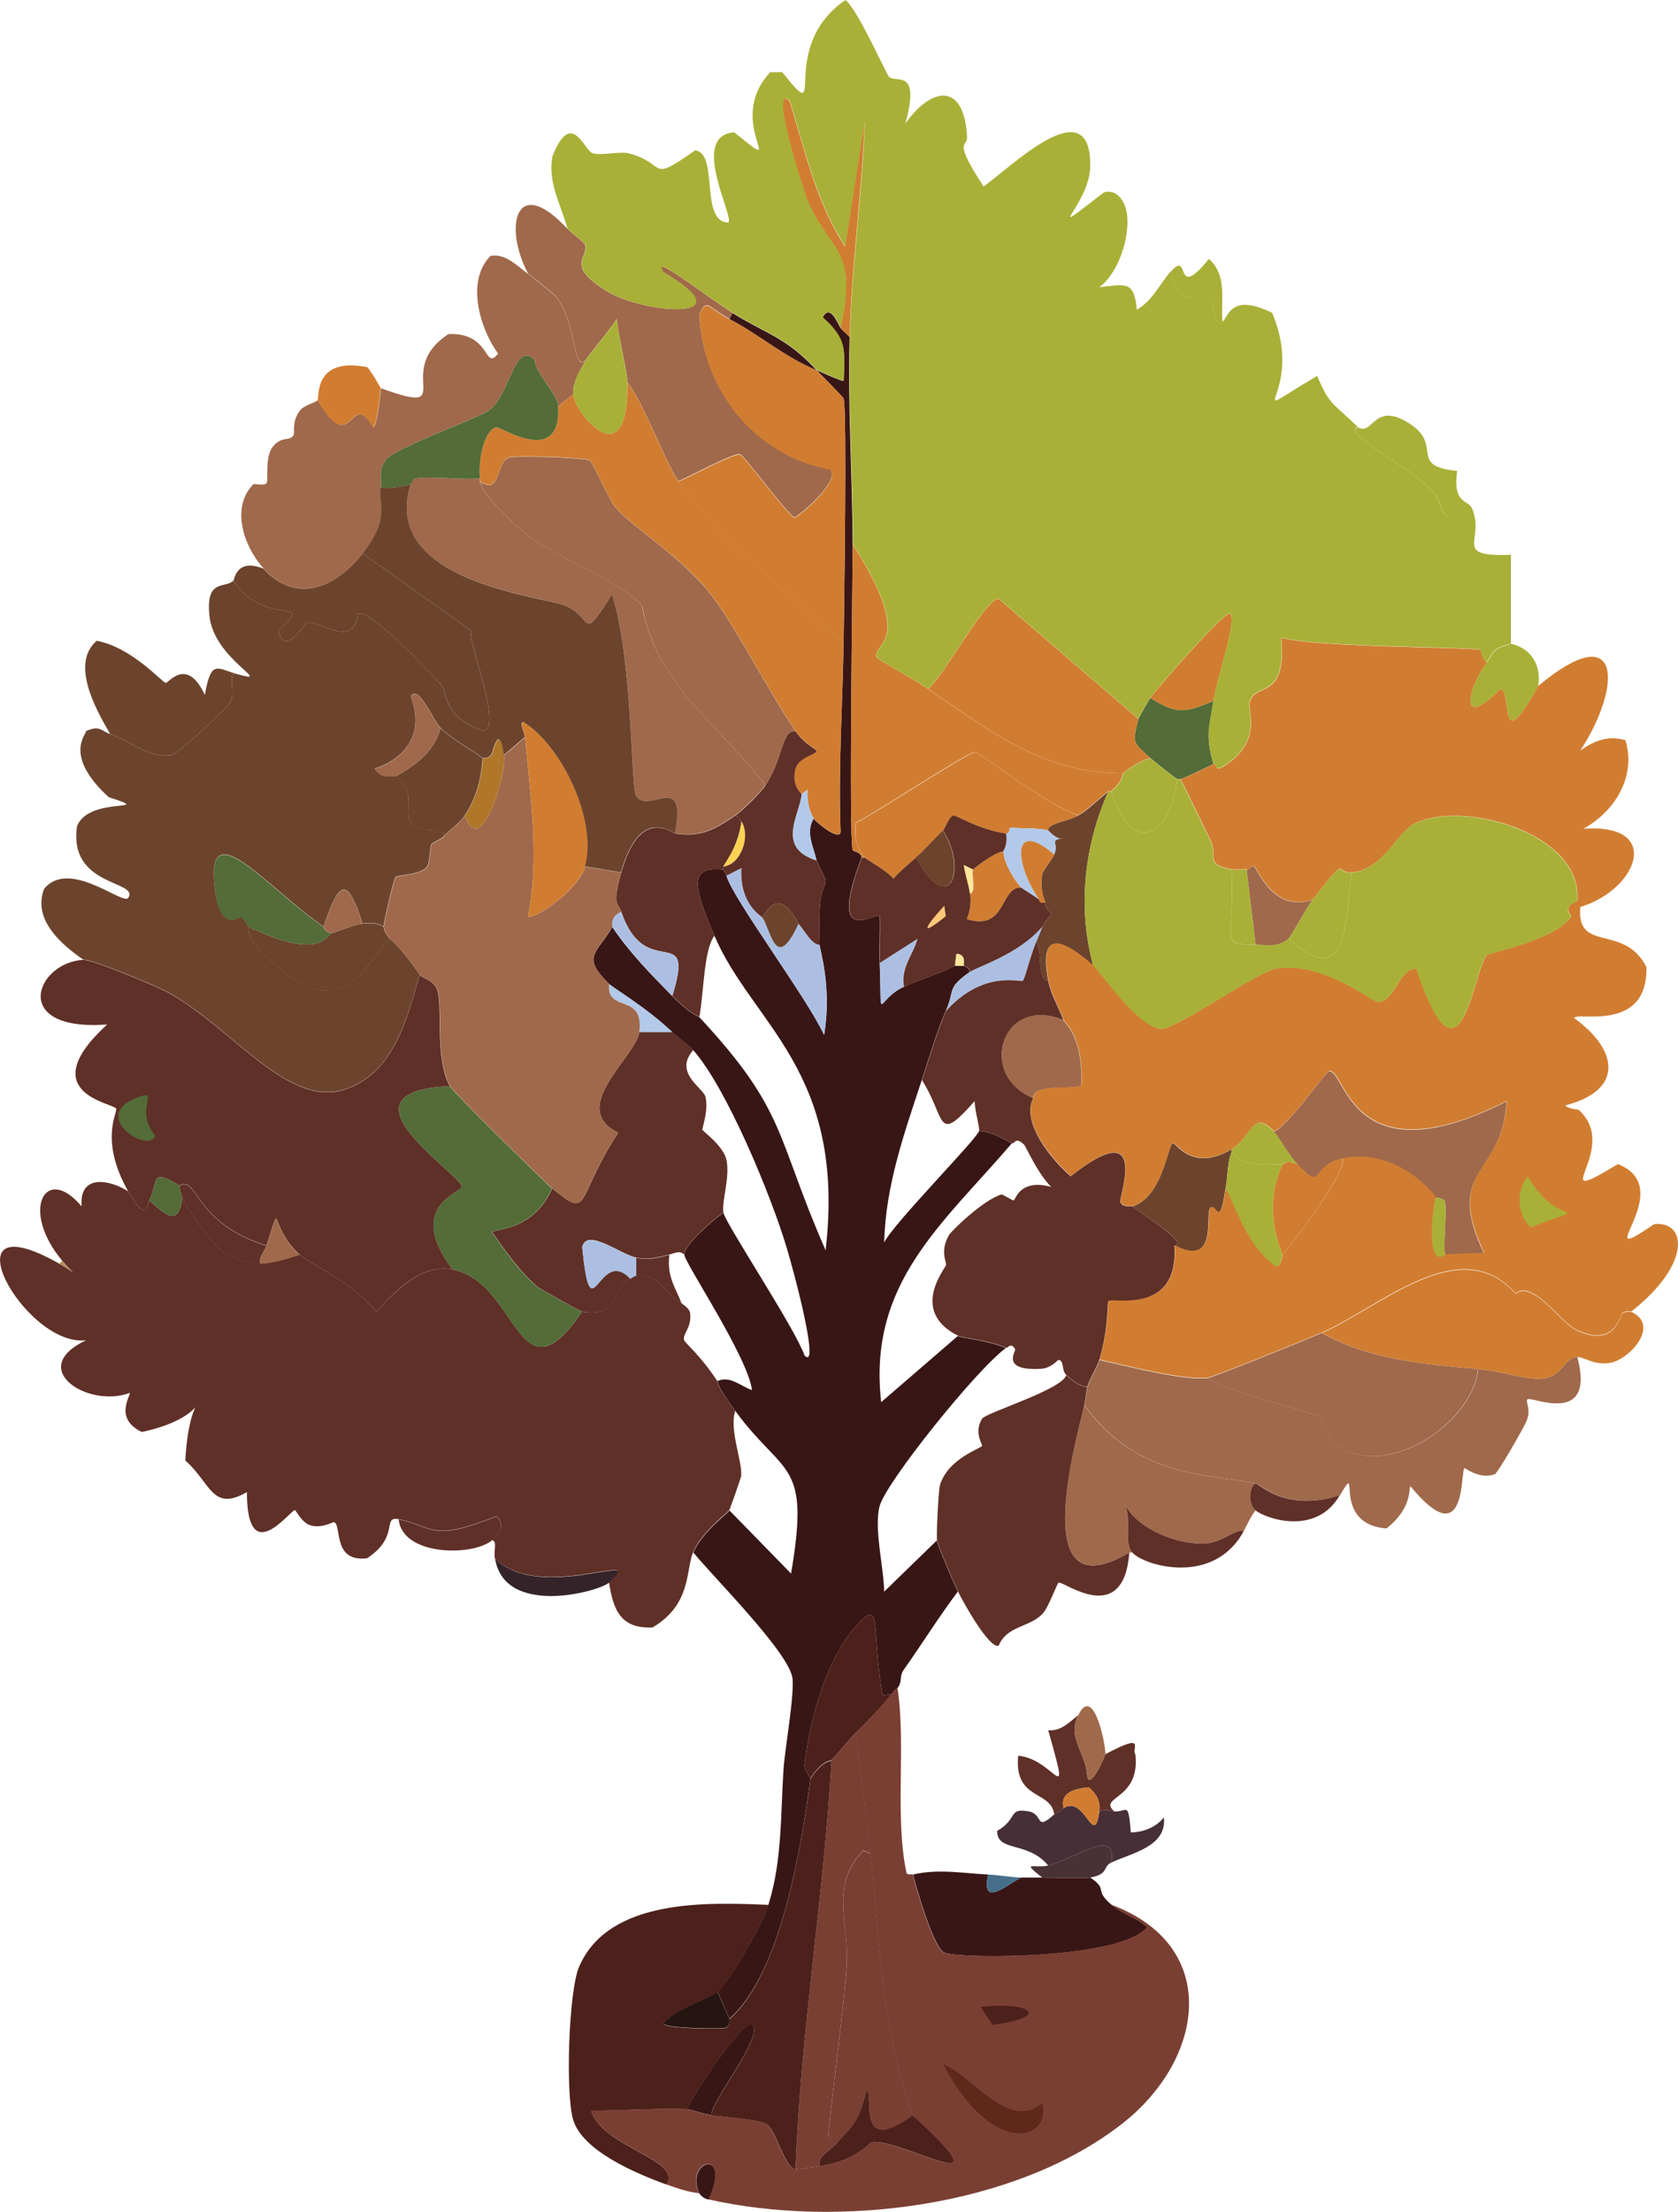 <?xml version="1.0" encoding="UTF-8"?>
<svg id="uuid-db8a1a80-1c96-4086-b595-ffa1c12c067e" data-name="Layer 2" xmlns="http://www.w3.org/2000/svg" viewBox="0 0 67.01 88.26">
  <g id="uuid-24b6646d-1024-45cb-88a8-6d041d32a54b" data-name="Layer 1">
    <g>
      <path d="M33.57,13.09c.08.11.23.21.36.36-.08,2.76.11,5.52.12,8.28,0,1.75-.15,11.59,0,12.19.02.07.32.05.36.3-1.43,3.72.61,2.12.72,2.34.02.62-.02,1.24,0,1.86.1,2.58-.18,1.48.96.96.64-.29,1.3-.48,2.04-.84.05-.02.23.01.36,0,0,.02.22.05.24.24-.95.68-.57.67-.96,1.56-.39.9-.65,1.83-.96,2.76-.7,2.12-1.45,4.23-1.5,6.48.35-.74,3.73-4.16,3.78-4.44.5.01.89.26,1.32.48-2.79,3.25-5.76,5.59-5.22,10.33l3.06-2.64c.21.1,1.16.16,1.92.48-1.18.86-4.78,5.35-5.04,6.3-.24.87.16,2.43.18,3.42l2.1-2.04c.03.19.68,1.71.84,2.04-.76,1.01-1.43,2.09-2.16,3.12-.19.27-.04.45-.24.72-.01.01-.1.05-.24.24l-.36.06c-.47-2.52-.01-3.89-.96-2.88-1.3,1.38-1.94,3.82-2.16,5.64-.03.24.24.51.24.54-.36,2.61-1.15,7.78-3.24,9.6l-.48-1.08c.52-.42,1.83-2.79,2.04-3.48.55-1.75.48-3.62.6-5.4.05-.77.43-2.89.36-3.6-.1-1.02-3.18-4.07-3.96-5.04.35-.82,1.39-1.58,1.44-1.68l2.46,2.52c.78-4.55-.28-3.84-2.22-6.48-.8-1.08-.68-1.14-.72-1.2.49-.23.91.19,1.38.36-.16-1.32-2.69-5.08-2.7-5.4-.02-.39,1.13-1.37,1.56-1.68.08.43,2.86,4.61,3.24,5.7.61.61-.35-3.1-.72-4.32-.61-2.04-2.37-6.32-3.72-7.86-.19-.22-.61-.5-.84-.72-1.09-1.03-2.35-1.75-2.52-1.92-1.14-1.13-.5-1.19.12-2.28.68,1.01,1.55,1.9,2.4,2.76.76.76,1.03.79,1.08.84,3.51,3.77,3.03,4.72,5.04,9.3.83-7.15-2.92-9.01-4.44-12.55-.88-2.04-1-2.79.36-2.64,0,.1.09.12.12.24.22.87,3.24,4.91,3.9,6.36.32-1.89-.17-3.42-.18-3.6-.09-2.47.24-2.15.24-2.58,0-.05-.35-.74-.36-.78-.12-.56-.45-1.1-.12-1.68.08.13,1.02.92,1.08.54-.1-2.54.08-5.08.12-7.62.02-1.27.14-9.2,0-9.67-.02-.08-.92-.96-1.08-1.14.12.05,1.05.48,1.08.42.04-1.24.13-1.66-.84-2.52.31-.57.59.23.72.42Z" style="fill: #391616; stroke-width: 0px;"/>
      <path d="M62.99,54.15c.74,2.77-1.8,1.58-1.98,1.68-.13.07.17.39-.06.9-.14.31-1.14,2.06-1.26,2.1-.6.21-1.14-.24-1.2-.24-.19.01.14,3.52-2.16.72-.09.05.1.84-.96,1.68-2.29-.18-.96-2.86-1.86-1.32-2.15.68-3.19-.45-3.36-.48-1.82-.37-4.76-.2-6.84-3.12.05-.2.07-.52.12-.72.08-.29.39-.79.48-1.08,1.07.24,3.41.84,4.32.72.75.54,4.27,1.38,4.5,1.56.12.1.25.73.42.9,1.85,1.83,5.64-.51,5.88-2.82,1.14.11,2.04.49,2.7.36.69-.14.78-.86,1.26-.84Z" style="fill: #a0694b; stroke-width: 0px;"/>
      <path d="M65.15,52.35c1.17.53-.09,1.94-.9,2.04-.6.08-.97-.23-1.26-.24-.48-.02-.57.7-1.26.84-.67.13-1.56-.25-2.7-.36-2.15-.2-4.3-.36-6.24-1.44,2.36-1.03,5.53-4.06,7.74-1.56.68-.56,1.78,1.14,2.4,1.44,1.57.76,1.77-.59,1.86-.66.15-.11.33-.04.36-.06Z" style="fill: #d17d31; stroke-width: 0px;"/>
      <path d="M50.14,59.19c-.28.18-.29.84,0,1.08-.2.25-.33.56-.48.84-.23-.16-.83.43-1.5.48-1.08.07-2.7-.54-3.24-1.56.29.67-.06,1.51.3,1.92h-.12c-3.97,2.34-2.27-3.94-1.8-5.88,2.08,2.92,5.02,2.75,6.84,3.12Z" style="fill: #a0694b; stroke-width: 0px;"/>
      <path d="M49.66,61.11c-1.21,2.21-4.01,1.35-4.44.84-.36-.41-.01-1.25-.3-1.92.54,1.02,2.16,1.63,3.24,1.56.67-.05,1.27-.64,1.5-.48Z" style="fill: #5f3027; stroke-width: 0px;"/>
      <path d="M53.5,59.67c-.95,1.64-2.97.92-3.36.6-.29-.24-.28-.9,0-1.08.17.04,1.21,1.16,3.36.48Z" style="fill: #5f3027; stroke-width: 0px;"/>
      <path d="M24.33,63.15c-.43.37-4.18,1.38-4.56-.96,1.84,1.82,6.21-.44,4.56.96Z" style="fill: #34242a; stroke-width: 0px;"/>
      <path d="M19.64,61.47c-.78.64-3.57.62-3.72-.84,1.38.27,1.25.94,3.9-.12.39.33.12.72-.18.96Z" style="fill: #5f3027; stroke-width: 0px;"/>
      <path d="M22.65,9.12c.14.15.69.54.72.66.12.54-.81.82.9,1.86,1.43.87,5.64,1.23,2.22-.78-.57-.84,1.76,1,2.76,1.62l-.12.24c-.84-.44-.9-.86-1.2-.18.14,3.03,2.23,5.63,5.22,6.18.47.44-1.32,1.95-1.44,1.92-.37-.26-2-2.48-2.16-2.52-.24-.06-2.05.91-2.46,1.08-.58-.89-1.29-2.92-2.04-3.96,0-.44-.36-1.81-.42-2.52-.29.48-1.14,1.45-1.26,1.68-.48.36-.35-1.36-1.08-2.46-.13-.2-.95-.84-1.2-1.02-.99-1.86-.51-4.02,1.56-1.8Z" style="fill: #a0694b; stroke-width: 0px;"/>
      <path d="M9.32,23.17c.05-.05.11-.91,1.2-.48,1.32,1.44,2.88.76,3.96-.6l4.32,3.06c-.1.56,1.24,3.73.54,4.02-1.66-.5-1.44-1.51-1.74-1.86-.42-.49-2.87-3.06-3.3-2.82-.2,1.44-1.56.24-2.04.36-.11.03-.93,1.43-1.14.3,1.55-1.42-.51-.03-1.8-1.98Z" style="fill: #6c442d; stroke-width: 0px;"/>
      <path d="M9.44,26.89c-.38-.1-.02.71-.24,1.14-.07.14-2.08,2.06-2.34,2.1-.86.15-1.65-.55-2.46-.84-.61-1.04-1.58-2.82-.54-3.72,1.41.26,2.6,1.65,2.76,1.68.1.02.84-1.07,1.56.48.25-1.41.47-1.07,1.26-.84Z" style="fill: #6c442d; stroke-width: 0px;"/>
      <g>
        <path d="M21.09,10.93c.25.18,1.07.83,1.2,1.02.73,1.11.6,2.82,1.08,2.46-.21.39-.51.85-.48,1.32l-.6.48c-.03-.54-.86-1.22-.96-1.86-.76-.75-.96,1.33-1.74,1.98-.42.35-3.85,1.53-4.2,2.04-.31.45-.13.63-.18,1.08-.08.72.38,1.26-.72,2.64-1.08,1.36-2.65,2.04-3.96.6-.79-.87-1.33-2.43-.42-3.36.05-.05.44.08.54-.06.08-.12-.09-1.01.24-1.44.36-.46.68-.19.84-.48.05-.09-.09-.51.24-.96.17-.23.65-.33.72-.42,1.39,2.39,1.28-.54,2.22,1.08.14,0,.31-1.48.3-1.56,3.21,1.17.41-.66,2.7-2.16,1.72-.07,1.41,1.5,1.98.78-.75-1.03-1.28-2.93-.3-3.9.6-.1,1.02.37,1.5.72Z" style="fill: #a0694b; stroke-width: 0px;"/>
        <path d="M15.2,15.49c.01.08-.16,1.55-.3,1.56-.94-1.62-.83,1.31-2.22-1.08.08-.12-.17-1.74,1.98-1.32.1.06.53.79.54.84Z" style="fill: #d17d31; stroke-width: 0px;"/>
      </g>
      <path d="M58.79,20.29c-1.34.92-1.08-.16-1.56-.66-.88-.92-2.09-1.44-2.94-2.22-.34-.32-.05-.35-.06-.36.61.37.63-1.1,2.1-.12,1.3.87-.1,1.67,1.86,1.86-.19,1.32.44,1.15.6,1.5Z" style="fill: #a9b037; stroke-width: 0px;"/>
      <path d="M61.43,27.37c-1.63,2.96-1.02.25-1.5.12-1.73,1.72-1.31-.03-.54-1.08.25-.33.12-.49.96-.72.81.18,1.21.89,1.08,1.68Z" style="fill: #a9b037; stroke-width: 0px;"/>
      <path d="M48.82,12.85c-.37.31-.31-.79-.54-.96-.52-.38-1.27.62-1.5-1.08.77-.85.08,1.27,1.5-.48.75.69.46,1.62.54,2.52Z" style="fill: #a9b037; stroke-width: 0px;"/>
      <path d="M52.78,53.19c1.94,1.08,4.09,1.24,6.24,1.44-.24,2.31-4.04,4.65-5.88,2.82-.17-.17-.3-.8-.42-.9-.24-.18-3.76-1.02-4.5-1.56.24-.03,4-1.55,4.56-1.8Z" style="fill: #a0694b; stroke-width: 0px;"/>
      <path d="M57.7,50.07c-.07-.57.09-1.82,0-2.1-.07-.2-.35-.16-.36-.18-.89-1.11-2.25-1.84-3.72-1.56-1.3.25-.73,1.39-1.8.24-.37-.39-.72-1.06-.96-1.32.53-.13,2.06-2.39,2.22-2.4.66-.06.86,4.35,7.08,1.2-.15,3.05-2.53,2.61-.9,6.06l-1.56.06Z" style="fill: #a0694b; stroke-width: 0px;"/>
      <path d="M43.66,38.54c-1.22-1.07-2.19-1.49-1.8.6-.49-.04-.2-1.19-.48-1.56.08-.21.17-.38.24-.6.05-.14.36-.47.36-.54,0-.05-.25-.11-.24-.42,0-.06-.24-.51-.12-1.14.03-.14.4-.6.48-.78.2-.48-.24-.56.36-.66-.24.12-.57-.29-.6-.3-.06-.29.75-.35,1.2-.6.38-.21.84-.67,1.2-.96-.96,2.16-1.24,4.65-.6,6.96Z" style="fill: #6c442d; stroke-width: 0px;"/>
      <path d="M49.18,45.86v.12c-.18.45-.15,1.05-.24,1.44-.04.2-.11.96-.3.96-.91-1.08.43,2.43-1.74,1.32.57-.05-.85-.96-1.68-1.56,1.23-.39,1.41-2.49,1.62-2.52.13-.02.77,1.17,2.34.24Z" style="fill: #6c442d; stroke-width: 0px;"/>
      <path d="M42.46,40.7c.05.13.8.64.72,2.58-.1.26-1.95-.1-1.92.54-2.26-.94-1.24-4.14,1.2-3.12Z" style="fill: #a0694b; stroke-width: 0px;"/>
      <path d="M48.46,27.97c-.16,1.01-.34,1.38,0,2.52-.21.09-1.23.6-1.32.6-.04,0-.09,0-.12,0-.07-.02-1.03-.79-1.08-.84-.66-.62-.75-.53-.48-1.56.01-.05.39-.7.48-.84,1.08.68,1.4.58,2.52.12Z" style="fill: #536c38; stroke-width: 0px;"/>
      <path d="M52.42,35.9c-.17.21-.89,1.5-.96,1.56-.44.35-.76.25-1.32.24l-.36-3c.1.02.16-.18.3-.12.13.06.75,1.87,2.34,1.32Z" style="fill: #a0694b; stroke-width: 0px;"/>
      <g>
        <path d="M51.22,46.46c-.55,1.12-.47,2.49,0,3.6-.03.04-.05.53-.3.48-1.06-.82-1.43-1.96-1.98-3.12.09-.39.06-.99.24-1.44.49.58,1.34.5,2.04.48Z" style="fill: #a9b037; stroke-width: 0px;"/>
        <path d="M53.62,46.22c.12.61-1.83,3.16-2.4,3.84-.47-1.11-.55-2.49,0-3.6.1,0,.11-.2.6,0,1.07,1.15.5,0,1.8-.24Z" style="fill: #d17d31; stroke-width: 0px;"/>
        <path d="M50.86,45.14c.25.26.59.93.96,1.32-.49-.2-.5,0-.6,0-.7.02-1.55.1-2.04-.48v-.12c.78-.46.83-1.62,1.68-.72Z" style="fill: #a9b037; stroke-width: 0px;"/>
      </g>
      <g>
        <path d="M59.39,26.41c-.77,1.05-1.19,2.8.54,1.08.48.13-.13,2.84,1.5-.12,3.37-2.8,3.35.02,1.68,2.58,1.05-.77,1.7-.4,1.8-.42.44,1.43-.4,2.84-1.68,3.54,3.21-.23,2.16,2.44-.12,3.12-.17,1.86,1.75.64,2.64,2.4.06,2.68-2.89,1.74-2.88,2.04,1.73,1.25,2.02,2.86-.36,3.48.13.15.52.16.54.18,1.73,1.57-1.52,4.02,1.56,2.16,2.51.99-1.34,4.31,1.44,2.4,1.29-.16,1.54,1.56-.9,3.48-.03.02-.21-.05-.36.06-.09.07-.29,1.42-1.86.66-.62-.3-1.72-2-2.4-1.44-2.22-2.5-5.39.53-7.74,1.56-.56.25-4.32,1.77-4.56,1.8-.92.12-3.26-.48-4.32-.72.38-1.27.31-2.24.36-2.34.1-.18,2.84.62,2.64-2.22,2.17,1.11.83-2.4,1.74-1.32.19,0,.26-.76.3-.96.55,1.16.92,2.3,1.98,3.12.25.05.27-.44.3-.48.57-.68,2.52-3.23,2.4-3.84,1.47-.28,2.83.45,3.72,1.56-.14.45-.39,2.85.36,2.28l1.56-.06c-1.63-3.46.75-3.02.9-6.06-6.22,3.15-6.42-1.26-7.08-1.2-.16.02-1.69,2.27-2.22,2.4-.85-.89-.9.26-1.68.72-1.57.93-2.21-.26-2.34-.24-.21.03-.39,2.13-1.62,2.52-.03-.02-.41.06-.48-.18-.06-.21,1.19-3.55-1.98-1.02-.74-.64-2.01-2.15-1.5-3.12-.02-.64,1.82-.28,1.92-.54.08-1.94-.67-2.45-.72-2.58-.19-.55-.49-.98-.6-1.56-.39-2.09.58-1.67,1.8-.6.31.27,1.74,2.41,2.7,2.52.53.06,3.86-2.28,4.56-2.4,1.85-.33,3.86,1.3,4.08,1.32.69.06.83-1.34,1.56-1.32,1.79,5.4,2.27-.06,2.82-.54.14-.12,2.77-.61,3.36-1.56.02-.03-.43-.33.24-.6.23-2.75-4.69-4.07-6.54-3.06-.69.38-1.23,1.82-2.46,1.92-.72.06-.09-.8-1.56,1.08-1.59.55-2.21-1.26-2.34-1.32-.14-.06-.2.14-.3.12-.18-.04-.42.04-.6,0-1.11-.21-.55-.54-.84-1.14-.4-.82-.79-1.64-1.2-2.46.09,0,1.11-.51,1.32-.6.16-.07-.06.42.54,0,1.4-.99.81-2.1.9-2.46.21-.85,1.48-.02,1.26-2.58,1.46.39,7.54.37,7.92.48.08.03.13.46.3.48Z" style="fill: #d17d31; stroke-width: 0px;"/>
        <path d="M61.01,46.94c1.19,2.14,2.78.96.12,2.04-.56-.55-.59-1.44-.12-2.04Z" style="fill: #a9b037; stroke-width: 0px;"/>
        <path d="M57.7,50.07c-.75.57-.5-1.84-.36-2.28.01.02.29-.02.36.18.09.28-.07,1.53,0,2.1Z" style="fill: #a9b037; stroke-width: 0px;"/>
      </g>
      <path d="M27.09,19.21c.85,1.3,5.06,5.28,6.6,6.36-.04,2.54-.22,5.08-.12,7.62-.06.38-1-.41-1.08-.54-.21-.34-.26-.75-.24-1.14l-.24.18c0-.05-.42-.34-.24-1.02.12-.47.84-.57.84-.72,0-.06-.46-.24-.84-.78-1.07-1.55-2.49-4.37-3.48-5.58-1.21-1.47-3.18-2.67-3.72-3.36-.29-.37-.88-1.77-1.02-1.86-.21-.13-3-.2-3.24-.12-.5.17-.3,1.52-1.14.96,0-.04,0-.08,0-.12-.09-.87.23-1.99.66-2.04.18-.02,2.59,1.6,2.46-.84l.6-.48c.05.74,2.23,3.4,2.16-.48.75,1.04,1.46,3.07,2.04,3.96Z" style="fill: #d17d31; stroke-width: 0px;"/>
      <path d="M26.85,41.18c.23.22.65.5.84.72-.81.9.39,1.51.48,1.86.14.54-.14,1.26-.12,1.32.02.07.84.64.96,1.2.15.72-.2,1.66-.12,2.1-.43.31-1.58,1.29-1.56,1.68-.22-.18-.38-.05-.6,0-.47.11-.79.22-1.32.12-.61-.11-1.98-1.21-2.16-.42.36,3.63.64-.09,1.92,1.26-.69.31-.4,1.59-1.92,1.32-.1-.02-1.66-.9-1.74-.96-.67-.52-1.37-1.52-1.86-2.22.09-.13,1.66-.03,2.4-1.74,1.57,1.27.87.48,2.64-2.22-2.04-.99.71-3.03.84-4.02h1.32Z" style="fill: #5f3027; stroke-width: 0px;"/>
      <path d="M29.13,12.73c1.2.62,2.22,1.53,3.48,2.04.16.18,1.06,1.07,1.08,1.14.14.46.02,8.4,0,9.67-1.54-1.08-5.76-5.06-6.6-6.36.41-.17,2.22-1.14,2.46-1.08.16.04,1.79,2.26,2.16,2.52.12.03,1.91-1.48,1.44-1.92-2.99-.55-5.09-3.15-5.22-6.18.3-.68.36-.26,1.2.18Z" style="fill: #d17d31; stroke-width: 0px;"/>
      <path d="M37.05,27.49c2.49,1.69,4.66,3.4,7.8,3.36-.03.03.01.31-.48.72-.02.02-.1-.02-.12,0-.36.29-.82.75-1.2.96-1.37-.46-3.9-2.53-4.14-2.52-.28.01-4.11,2.53-4.74,2.82-.06.6,0,.92.36,1.38h-.12c-.04-.25-.34-.23-.36-.3-.15-.59,0-10.44,0-12.19,2.55,3.98.78,3.91.96,4.5.04.11,1.36.8,2.04,1.26Z" style="fill: #d17d31; stroke-width: 0px;"/>
      <path d="M29.61,32.78c-.14,1.07-.71,1.71-.72,1.8,0,.04,0,.08,0,.12-1.36-.15-1.24.6-.36,2.64-.42.54-.42,2.21-.6,3.24-.05-.05-.32-.08-1.08-.84.94-3.06-1.06-.48-2.04-3.36-.13-.38-.38-.2,0-1.56.74-2.65,2-1.59,2.16-1.56.99.16,1.57-.15,2.4-.72.07.01.21.19.24.24Z" style="fill: #5f3027; stroke-width: 0px;"/>
      <path d="M35.61,67.59c-.41.54-.96,1.08-1.44,1.56-.34.34-.64.76-.96,1.08-.04.04-.36-.01-.84.72,0-.03-.27-.3-.24-.54.22-1.82.86-4.27,2.16-5.64.95-1.01.49.36.96,2.88l.36-.06Z" style="fill: #4d211b; stroke-width: 0px;"/>
      <path d="M30.45,36.62c.37.55.53,2.2,1.44.24.24.27.53.84.84.84,0,.18.5,1.71.18,3.6-.66-1.45-3.68-5.5-3.9-6.36l.6-.3c-.08,1.45.78,1.89.84,1.98Z" style="fill: #acbfe2; stroke-width: 0px;"/>
      <path d="M41.38,37.58c-.3.77-.46,1.53-.54,1.56-.17.05-1.59-.42-3.06,1.2.39-.89,0-.88.96-1.56.3-.21,1.94-.7,2.88-1.8-.07.22-.16.39-.24.6Z" style="fill: #acbfe2; stroke-width: 0px;"/>
      <path d="M26.85,39.74c-.85-.86-1.72-1.75-2.4-2.76.02-.04-.11-.39.36-.6.98,2.89,2.98.3,2.04,3.36Z" style="fill: #acbfe2; stroke-width: 0px;"/>
      <path d="M36.09,39.38c-1.14.52-.86,1.62-.96-.96l1.5-.96c-.19.67-.68,1.15-.54,1.92Z" style="fill: #acbfe2; stroke-width: 0px;"/>
      <path d="M32.49,32.66c-.33.58,0,1.13.12,1.68-1.64-.51-.68-1.82-.6-2.64l.24-.18c-.02.39.03.8.24,1.14Z" style="fill: #b3c9e9; stroke-width: 0px;"/>
      <path d="M26.85,41.18h-1.32c.2-1.59-1.34-.75-1.2-1.92.17.17,1.43.9,2.52,1.92Z" style="fill: #b3c9e9; stroke-width: 0px;"/>
      <path d="M45.46,28.69c-.27,1.03-.18.94.48,1.56-.31.05-.86.4-1.08.6-3.15.04-5.31-1.67-7.8-3.36.55-.4,2.33-3.64,2.82-3.6l5.58,4.8Z" style="fill: #d17d31; stroke-width: 0px;"/>
      <path d="M48.46,27.97c-1.12.46-1.44.56-2.52-.12.16-.27,3-3.51,3.18-3.36.3.24-.52,2.56-.66,3.48Z" style="fill: #d17d31; stroke-width: 0px;"/>
      <g>
        <path d="M43.54,6.6c0,1.6-2.12,3.12.54,1.08.48-.15.8.29.9.72.2.91-.28,2.48-1.08,3.06,1.03-.1,1.39-.3,1.5.9.65-.38.91-1.04,1.38-1.56.23,1.7.98.7,1.5,1.08.23.17.17,1.27.54.96.24-.21.33-1.16,1.98-.36,1.42,3.36-1.58,4.51,1.8,2.52.52,1.23.63,1.05,1.62,2.04.01.01-.28.04.06.36.85.78,2.06,1.31,2.94,2.22.48.5.22,1.58,1.56.66.56,1.27-.84,1.94,1.56,1.86v3.54c-.84.23-.71.39-.96.72-.17-.02-.22-.45-.3-.48-.38-.11-6.47-.09-7.92-.48.22,2.56-1.06,1.73-1.26,2.58-.09.36.5,1.48-.9,2.46-.6.42-.38-.07-.54,0-.34-1.14-.16-1.51,0-2.52.14-.92.96-3.24.66-3.48-.18-.15-3.02,3.09-3.18,3.36-.09.15-.47.79-.48.84l-5.58-4.8c-.49-.04-2.27,3.2-2.82,3.6-.68-.46-2.01-1.15-2.04-1.26-.18-.59,1.59-.52-.96-4.5,0-2.76-.2-5.52-.12-8.28.08-2.87.49-5.72.6-8.58l-.78,4.98c-1.15-1.76-1.61-3.84-2.22-5.82-.83-.75.57,3.6.72,3.96.9,2.1,2.04,1.9,1.32,5.1-.13-.19-.41-.99-.72-.42.97.87.88,1.28.84,2.52-.03.06-.96-.37-1.08-.42-1.26-1.34-1.96-1.41-3.36-2.28-1-.62-3.33-2.46-2.76-1.62,3.42,2.01-.79,1.65-2.22.78-1.71-1.04-.78-1.32-.9-1.86-.03-.12-.58-.51-.72-.66-.27-.99-.79-1.82-.6-2.88.77-1.94,1.26-.22,1.62-.12.32.09,1.12-.09,1.44,0,1.56.42.73,1.22,2.64-.12.96.11.17,2.85,1.32,2.88.29-.15-1.58-3.47.24-3.6,2.33,1.87-.45-.37,1.44-2.4h.48c1.9,2.38-.28-.95,2.52-2.88.48.35,1.62,2.93,1.74,3.06.27.28,1.27-.38.66,1.86,1.09-1.51,2.35-1.6,2.46.54.02.44-.6.06.66,1.98,1.05-.73,4.27-3.94,4.26-.84Z" style="fill: #a9b037; stroke-width: 0px;"/>
        <path d="M33.93,13.45c-.13-.15-.28-.25-.36-.36.72-3.21-.42-3-1.32-5.1-.15-.36-1.55-4.72-.72-3.96.61,1.98,1.07,4.06,2.22,5.82l.78-4.98c-.12,2.87-.52,5.71-.6,8.58Z" style="fill: #d17d31; stroke-width: 0px;"/>
        <path d="M40.96,13.09c2.95,4.26,1.94,8.17.6,3.36-1.95,2.71-1.78-1.62-.6-3.36Z" style="fill: #a9b037; stroke-width: 0px;"/>
        <path d="M32.61,14.77c-1.26-.51-2.28-1.42-3.48-2.04l.12-.24c1.4.87,2.1.94,3.36,2.28Z" style="fill: #391616; stroke-width: 0px;"/>
      </g>
      <g>
        <path d="M5.12,47.54c.76,1.34.78.49.84.36.69.61,1.17,1.06,1.32-.12.2.48,1.18,1.85,1.62,2.16.37.26,1.01.48,1.5.48.38,0,1.17-.21,1.56-.36.41.38,2.11,1.08,3.06,2.28.83-.87,1.81-1.92,3.06-1.68,2.61.49,2.61,5.45,5.16,1.68,1.52.27,1.23-1.01,1.92-1.32.09-.04.15-.11.24-.12.93-.13,1.12.76,1.8,1.08,0,.03.34.21.36.42.07.59-.31.81-.24,1.08.03.1.65.6,1.32,1.62.04.06-.08.12.72,1.2-.24.77.28,1.98.24,2.58,0,.07-.44,1.32-.48,1.38-.06.1-1.09.86-1.44,1.68-.3.71-.06,2.08-1.62,3-1.25.06-1.57-.67-1.74-1.8,1.65-1.4-2.72.86-4.56-.96-.05-.33.11-.71-.12-.72.3-.24.57-.63.18-.96-2.65,1.06-2.52.39-3.9.12-.68-.13.06.69-1.26,1.56-1.4.17-1-1.33-1.32-1.44-.05-.02-.48.27-.96.12-.32-.1-.56-.59-.6-.6-.17-.03-1.92,2.41-1.92-.72-1.4.8-1.44-.37-2.46-1.26.19-3.48,1.45-1.8-1.74-1.14-1.15-.55-.4-1.51-.48-1.56-1.66.63-4.15-.97-1.74-2.1-2.47.3-5.74-5.69-1.08-3.06.79.45.63.49.12-.12-1.69-2.02-.66-3.88.78-2.16-.11-1.31,1.13-1.07,1.86-.6Z" style="fill: #5f3027; stroke-width: 0px;"/>
        <path d="M2.36,50.43l.12-.12c.51.61.67.57-.12.12Z" style="fill: #b48d5d; stroke-width: 0px;"/>
        <path d="M3.74,49.35c.5-.02,1.14.35,1.2.36.99.1.86-.89,2.22,1.86-1.53-.02-3.61-.29-3.42-2.22Z" style="fill: #5f3027; stroke-width: 0px;"/>
      </g>
      <path d="M10.64,49.71c-.08.24-.31.43-.24.72-.49,0-1.13-.22-1.5-.48-.44-.31-1.42-1.68-1.62-2.16-.05-.11-.1-.35-.12-.48.76-.39.56,1.49,3.48,2.4Z" style="fill: #5f3027; stroke-width: 0px;"/>
      <path d="M25.41,50.19v.72c-.09.01-.15.08-.24.12-1.28-1.35-1.56,2.37-1.92-1.26.18-.79,1.55.31,2.16.42Z" style="fill: #acbfe2; stroke-width: 0px;"/>
      <path d="M26.73,50.07c-.11.88.27,1.35.48,1.92-.69-.32-.87-1.21-1.8-1.08v-.72c.53.1.85,0,1.32-.12Z" style="fill: #5f3027; stroke-width: 0px;"/>
      <path d="M7.16,47.3c.02.13.07.37.12.48-.15,1.18-.63.73-1.32.12.37-.73.03-1.33,1.2-.6Z" style="fill: #536c38; stroke-width: 0px;"/>
      <path d="M19.16,19.09s0,.08,0,.12c.12.61,1.47,1.82,2.1,2.28,1.01.74,3.85,1.9,4.38,2.7.55,3.09,3.13,4.8,4.92,7.14-.21.31-.9.99-1.2,1.2-.83.57-1.41.88-2.4.72.48-2.55-1.08-.71-1.56-1.5-.21-.35-.13-5.47-.96-8.04-1.3,2.08-.7.84-1.98.42-1.17-.39-7.27-1.02-6.06-4.8.01,0,.08-.23.18-.24.7-.1,1.8.07,2.58,0Z" style="fill: #a0694b; stroke-width: 0px;"/>
      <path d="M22.29,16.21c.13,2.44-2.28.82-2.46.84-.43.05-.75,1.17-.66,2.04-.78.07-1.88-.1-2.58,0-.1.01-.17.24-.18.24-.41.09-.77.17-1.2.12.05-.45-.13-.63.18-1.08.35-.51,3.79-1.69,4.2-2.04.78-.65.98-2.73,1.74-1.98.1.64.93,1.33.96,1.86Z" style="fill: #536c38; stroke-width: 0px;"/>
      <path d="M19.28,30.26c-.05.11.01,1.17-.72,2.28-.23.35-.6.55-.84.84.11-.44-.82-.1-1.2-.42-.48-.41.19-1.34-.72-1.98.84-.47,1.5-.96,1.8-1.92.49.48,1.13.79,1.68,1.2Z" style="fill: #6c442d; stroke-width: 0px;"/>
      <g>
        <path d="M15.32,36.98c.03.26.12.28.24.48-.92.98-1.34,2.27-2.94,2.04-.59-.08-2.86-1.74-2.7-2.52,2.97,1.4,3.08.31,3.36.24.37-.1.83-.32,1.2-.36.28-.03.59-.04.84.12Z" style="fill: #6c442d; stroke-width: 0px;"/>
        <path d="M12.92,36.98s.06.29.36.24c-.28.07-.39,1.16-3.36-.24-.02,0-.16-.3-.3-.36-.09-.04-.79.63-1.02-1.02-.49-3.41,2.1-.11,4.32,1.38Z" style="fill: #536c38; stroke-width: 0px;"/>
      </g>
      <g>
        <path d="M17.96,43.34c.14.25,3.86,3.9,4.08,4.08-.74,1.71-2.31,1.61-2.4,1.74.49.7,1.19,1.71,1.86,2.22.08.06,1.64.94,1.74.96-2.56,3.77-2.56-1.19-5.16-1.68-1.92-2.52.36-3.08.36-3.3,0-.5-5.31-3.8-.48-4.02Z" style="fill: #536c38; stroke-width: 0px;"/>
        <g>
          <path d="M23.37,34.58l1.44.24c-.38,1.36-.13,1.18,0,1.56-.47.21-.34.56-.36.6-.62,1.1-1.26,1.15-.12,2.28-.14,1.18,1.4.33,1.2,1.92-.13.99-2.88,3.03-.84,4.02-1.78,2.7-1.07,3.49-2.64,2.22-.22-.18-3.94-3.83-4.08-4.08-.59-1.09-.29-3.06-.48-3.78-.12-.45-.62-.52-.72-.66-.82-1.18-1.15-1.36-1.2-1.44-.12-.2-.21-.22-.24-.48-.01-.11.4-1.92.48-1.98.11-.09,1.02-.07,1.26-.42.1-.14.1-.81.18-.9.05-.06.39-.19.48-.3.24-.29.61-.49.84-.84.59,1.82,1.67-1.59,1.56-2.4l.84-.72c.21,2.38.58,4.76.12,7.14.14.21,2.02-1.03,2.28-1.98Z" style="fill: #a0694b; stroke-width: 0px;"/>
          <path d="M23.37,34.58c-.27.95-2.14,2.19-2.28,1.98.46-2.38.09-4.76-.12-7.14-.02-.25-.24-.52-.06-.6,1.59,1,2.96,3.99,2.46,5.76Z" style="fill: #d17d31; stroke-width: 0px;"/>
          <path d="M20.13,30.14c.11.81-.97,4.22-1.56,2.4.73-1.11.67-2.17.72-2.28,0-.02.2.07.36-.18.03-.05.3-1.29.48.06Z" style="fill: #b0772b; stroke-width: 0px;"/>
        </g>
      </g>
      <g>
        <path d="M16.4,19.33c-1.2,3.78,4.89,4.42,6.06,4.8,1.28.42.68,1.66,1.98-.42.83,2.58.75,7.7.96,8.04.48.79,2.04-1.05,1.56,1.5-.16-.03-1.42-1.09-2.16,1.56l-1.44-.24c.5-1.77-.87-4.76-2.46-5.76-.18.08.04.35.06.6l-.84.72c-.18-1.35-.45-.11-.48-.06-.16.25-.35.16-.36.18-.55-.41-1.19-.72-1.68-1.2-.3-.3-.89-1.77-1.2-1.26.53,1.36-.08,2.43-1.44,2.88.28.46.76.25.84.3.91.64.24,1.57.72,1.98.38.32,1.31-.02,1.2.42-.09.11-.43.24-.48.3-.08.09-.08.76-.18.9-.24.35-1.15.33-1.26.42-.08.06-.49,1.87-.48,1.98-.25-.16-.56-.15-.84-.12-.64-2-.96-1.62-1.56.12-2.22-1.5-4.81-4.79-4.32-1.38.24,1.65.93.98,1.02,1.02.14.06.28.35.3.36-.16.78,2.11,2.44,2.7,2.52,1.6.23,2.02-1.06,2.94-2.04.05.08.38.26,1.2,1.44-.49,1.7-1.02,3.9-2.94,4.56-2.3.8-4.49-2.39-7.08-3.84-.45-.25-3.06-1.34-3.42-1.32-.91-.63-2.02-1.61-1.56-2.82,1-1.23,3.16.67,3.36.36.46-.7-2.42-.43-2.04-2.88.51-1.2,3.22-.51,1.26-1.14-1.81-1.66-.9-2.49-.9-2.64.56-.24.58-.01.96.12.81.29,1.6.99,2.46.84.26-.04,2.27-1.96,2.34-2.1.22-.43-.14-1.24.24-1.14,1.61.46-.91-.55-1.08-2.34-.14-1.48.62-1.05.96-1.38,1.3,1.95,3.35.56,1.8,1.98.21,1.13,1.03-.27,1.14-.3.49-.12,1.84,1.08,2.04-.36.43-.24,2.89,2.33,3.3,2.82.3.36.08,1.36,1.74,1.86.7-.29-.64-3.47-.54-4.02l-4.32-3.06c1.1-1.39.64-1.92.72-2.64.43.05.79-.03,1.2-.12Z" style="fill: #6c442d; stroke-width: 0px;"/>
        <path d="M17.6,29.06c-.3.96-.96,1.45-1.8,1.92-.08-.05-.56.16-.84-.3,1.36-.45,1.97-1.53,1.44-2.88.31-.51.9.96,1.2,1.26Z" style="fill: #a0694b; stroke-width: 0px;"/>
        <path d="M14.48,36.86c-.37.04-.84.26-1.2.36-.3.05-.34-.23-.36-.24.6-1.74.92-2.12,1.56-.12Z" style="fill: #a0694b; stroke-width: 0px;"/>
        <path d="M6.98,33.02c2.36,1.5,1.3,1.27-.66.78l.66-.78Z" style="fill: #6c442d; stroke-width: 0px;"/>
      </g>
      <g>
        <path d="M3.32,38.3c.36-.02,2.97,1.07,3.42,1.32,2.59,1.45,4.78,4.64,7.08,3.84,1.93-.67,2.45-2.86,2.94-4.56.1.14.6.21.72.66.19.72-.11,2.7.48,3.78-4.83.22.48,3.52.48,4.02,0,.22-2.28.78-.36,3.3-1.26-.24-2.24.81-3.06,1.68-.96-1.2-2.65-1.9-3.06-2.28-1.28-1.19-.66-2.33-1.32-.36-2.92-.91-2.72-2.79-3.48-2.4-1.18-.73-.83-.13-1.2.6-.06.13-.08.98-.84-.36-1.16-2.05-.42-3.14-.48-3.3-.08-.22-3.37-.61-.36-3.36-3.91.29-2.85-2.47-.96-2.58Z" style="fill: #5f3027; stroke-width: 0px;"/>
        <path d="M11.96,50.07c-.39.15-1.18.36-1.56.36-.07-.29.16-.48.24-.72.66-1.97.04-.83,1.32.36Z" style="fill: #a0694b; stroke-width: 0px;"/>
        <path d="M5.78,43.7c.4-.01-.34.67.42,1.62-.26.79-2.9-.94-.42-1.62Z" style="fill: #536c38; stroke-width: 0px;"/>
      </g>
      <path d="M25.05,15.25c.07,3.88-2.11,1.22-2.16.48-.03-.47.27-.93.48-1.32.12-.23.97-1.2,1.26-1.68.06.71.41,2.08.42,2.52Z" style="fill: #a9b037; stroke-width: 0px;"/>
      <path d="M34.77,73.96l-.3-.12c-1.35,1.42-.56,2.82-.66,4.62-.09,1.51-.74,6.35-.72,6.72.01.21.15.33.36.3-.43.47-.81.54-.72.96-.19.03-.91.13-.96.12.2-5.47,1.13-10.9,1.44-16.33.32-.32.62-.74.96-1.08.2,1.6.44,3.2.6,4.8Z" style="fill: #7a3f33; stroke-width: 0px;"/>
      <path d="M34.77,73.96c.35,3.51.46,7.09,1.68,10.45-2.36,1.74-1.48-.95-1.86-.96-.32,1.36-.7,1.56-1.14,2.04-.21.03-.35-.09-.36-.3-.02-.37.63-5.21.72-6.72.1-1.81-.69-3.2.66-4.62l.3.12Z" style="fill: #7a3f33; stroke-width: 0px;"/>
      <path d="M36.45,84.4c4.02,3.66-.47.92-1.62,1.08-.12.02-.65.76-2.1.96-.09-.42.29-.49.72-.96.44-.49.82-.68,1.14-2.04.38,0-.5,2.7,1.86.96Z" style="fill: #4d211b; stroke-width: 0px;"/>
      <g>
        <path d="M39.46,74.8c-.29,1.36.73.41,1.32.12.28,0,.57,0,.84,0,.46,0,1.72.04,1.92,0,.74.5.12.46.84,1.08.39.34,1.02.52,1.44.9-1.07,1.3-7.46,1.27-8.1,1.02-.44-.17-1.13-2.6-1.26-3.12,1.02-.24,1.99-.05,3,0Z" style="fill: #391616; stroke-width: 0px;"/>
        <path d="M33.21,70.24c-.31,5.43-1.24,10.86-1.44,16.33-.45-.1-.79-1.57-1.14-1.8-.3-.2-1.71-.29-2.22-.36-.06-.5,2.15-3.21,1.62-3.6-.35-.26-2.49,2.96-2.58,3.36-.7-.06-2.9.05-3.84.06.44,1.45,3.68,1.96,3,2.94-1.14-.42-3.33-1.31-3.72-2.58-.31-1-.19-5.13.24-6.12,1.19-2.73,5.13-2.56,7.56-2.46-.22.69-1.52,3.06-2.04,3.48-.41.33-1.65.65-2.16,1.26.06.21,2.35.22,2.46.18.21-.07.16-.35.18-.36,2.09-1.83,2.88-7,3.24-9.6.48-.73.8-.68.84-.72Z" style="fill: #4d211b; stroke-width: 0px;"/>
        <path d="M29.13,80.56s.03.29-.18.36c-.12.04-2.4.03-2.46-.18.51-.61,1.75-.93,2.16-1.26l.48,1.08Z" style="fill: #251411; stroke-width: 0px;"/>
        <path d="M40.78,74.92c-.59.29-1.61,1.24-1.32-.12.43.02.91.11,1.32.12Z" style="fill: #456f89; stroke-width: 0px;"/>
        <g>
          <path d="M44.14,70c1.67-.89,1.03-.22,1.2,0,.21,1.84-1.52,1.68-.84,2.28-.23-.02-.28-.12-.6,0,.06-.4-.12-.71-.42-.96-1.34.11-.97.79-1.02.84-.15.15-.28.17-.36.24-.13-.98-1.61-.55-1.44-2.34,1.47.12,2.14,2.32,1.2-1.02.51.05.84-.32,1.2-.6-.46.94.32,1.48.36,2.46.13.51.71-.81.72-.9Z" style="fill: #5f3027; stroke-width: 0px;"/>
          <path d="M44.14,70c0,.09-.59,1.41-.72.9-.04-.98-.82-1.52-.36-2.46.62-1.27,1.11,1.24,1.08,1.56Z" style="fill: #a0694b; stroke-width: 0px;"/>
          <path d="M43.9,72.28c.32-.12.37-.02.6,0,.52.04.55-.46.66.84.5-.01,1-.2,1.32-.6.12,1.16-1.25,1.41-2.1,1.8.27-1.47-1.5-.12-2.52.12-.82-.99-2.04-.52-2.04-1.38.85-.49.42-.93,1.26-.78.61.11.24.82,1.02.12.08-.07.21-.09.36-.24.86-.59,1.23,1.66,1.44.12Z" style="fill: #472f37; stroke-width: 0px;"/>
          <path d="M44.38,74.32c-.36.17-.08.46-.84.6-.2.04-1.46,0-1.92,0-.88-.69-.3-.35.24-.48,1.02-.24,2.79-1.59,2.52-.12Z" style="fill: #493235; stroke-width: 0px;"/>
          <path d="M43.9,72.28c-.21,1.54-.58-.71-1.44-.12.05-.05-.32-.73,1.02-.84.3.25.48.56.42.96Z" style="fill: #d17d31; stroke-width: 0px;"/>
        </g>
        <path d="M28.41,84.4c-.29-.04-.91-.24-.96-.24.09-.4,2.23-3.62,2.58-3.36.53.39-1.68,3.1-1.62,3.6Z" style="fill: #391616; stroke-width: 0px;"/>
        <g>
          <path d="M36.45,74.8c.13.52.82,2.96,1.26,3.12.64.24,7.03.27,8.1-1.02-.42-.38-1.05-.56-1.44-.9,4.41,1.64,3.75,6.18.42,8.76-4.28,3.33-11.35,4.17-16.51,3,.96-2.13-.98-1.54-.36-.24-.16-.04-.37-.01-1.32-.36.68-.98-2.56-1.49-3-2.94.94,0,3.14-.12,3.84-.06.05,0,.67.2.96.24.51.07,1.92.16,2.22.36.35.23.69,1.7,1.14,1.8.05.01.77-.09.96-.12,1.45-.2,1.98-.94,2.1-.96,1.15-.16,5.64,2.58,1.62-1.08-1.22-3.36-1.33-6.94-1.68-10.45-.16-1.6-.4-3.21-.6-4.8.48-.48,1.03-1.02,1.44-1.56.14-.19.23-.23.24-.24.35,2.28-.12,5.14.36,7.38.02.1.24.05.24.06Z" style="fill: #7a3f33; stroke-width: 0px;"/>
          <path d="M28.29,87.77c-.26-.06-.34-.23-.36-.24-.62-1.3,1.32-1.89.36.24Z" style="fill: #391616; stroke-width: 0px;"/>
          <path d="M41.62,83.92c-1.34,1.14-2.73-1.05-3.96-1.56-.09-.18-.65-.99-.3-.96.34.45,3.3,2.52,3.3,1.74-1.25-1.84.69-.31.96.78Z" style="fill: #7a3f33; stroke-width: 0px;"/>
          <path d="M41.62,83.92c.38,1.52-2.02,2.17-3.96-1.56,1.23.51,2.62,2.7,3.96,1.56Z" style="fill: #5e281b; stroke-width: 0px;"/>
          <path d="M39.16,80.08c1.86-.22,2.97.37.48.72l-.48-.72Z" style="fill: #4d211b; stroke-width: 0px;"/>
        </g>
      </g>
      <g>
        <path d="M49.18,34.7c.14,2.88-.56,2.99.96,3,.56,0,.88.11,1.32-.24,2.45,2.19,2.24-.8,2.52-2.64,1.23-.1,1.77-1.55,2.46-1.92,1.85-1.01,6.77.31,6.54,3.06-.67.27-.22.57-.24.6-.59.95-3.22,1.44-3.36,1.56-.55.48-1.03,5.94-2.82.54-.73-.01-.87,1.38-1.56,1.32-.22-.02-2.23-1.65-4.08-1.32-.7.13-4.03,2.46-4.56,2.4-.96-.11-2.39-2.25-2.7-2.52-.64-2.31-.36-4.8.6-6.96.02-.02.1.02.12,0,.78,2.54,2.3,1.94,2.64-.48.03,0,.08,0,.12,0,.41.82.8,1.64,1.2,2.46.29.6-.27.93.84,1.14Z" style="fill: #a9b037; stroke-width: 0px;"/>
        <path d="M53.98,34.82c-.28,1.84-.07,4.83-2.52,2.64.07-.06.79-1.35.96-1.56,1.47-1.88.84-1.02,1.56-1.08Z" style="fill: #a9b037; stroke-width: 0px;"/>
        <g>
          <path d="M49.78,34.7l.36,3c-1.52-.02-.82-.13-.96-3,.18.04.42-.04.6,0Z" style="fill: #a9b037; stroke-width: 0px;"/>
          <path d="M45.94,30.26s1.01.82,1.08.84c-.34,2.42-1.86,3.02-2.64.48.49-.41.45-.69.48-.72.22-.2.77-.55,1.08-.6Z" style="fill: #a9b037; stroke-width: 0px;"/>
        </g>
      </g>
      <g>
        <path d="M43.42,55.35c-.05.2-.07.52-.12.72-.47,1.94-2.17,8.23,1.8,5.88-.23,3.01-2.62,1.14-2.82,1.2-.07.02-.41,1.02-.66,1.26-.54.54-1.41.46-1.74,1.26-.38.13-1.44-1.78-1.62-2.16-.16-.33-.81-1.85-.84-2.04-.03-.18.05-1.99.12-2.22.33-1.06,1.64-1.45,1.68-1.56.02-.05-.34-.54,0-1.08.15-.24,3.2-1.16,3.36-1.74.22.21.52.45.84.48Z" style="fill: #5f3027; stroke-width: 0px;"/>
        <g>
          <path d="M41.86,39.14c.11.58.41,1.01.6,1.56-2.44-1.01-3.46,2.18-1.2,3.12-.5.97.76,2.49,1.5,3.12,3.18-2.53,1.92.81,1.98,1.02.07.24.45.16.48.18.83.6,2.25,1.52,1.68,1.56.19,2.84-2.55,2.04-2.64,2.22-.05.1.02,1.07-.36,2.34-.09.29-.4.79-.48,1.08-.32-.03-.62-.27-.84-.48-.2-.19-.07-.55-.3-.6-.04,0-.3.34-.72.36-1.62.09-.98-.71-1.02-.78-.17-.31-.29-.03-.36-.06-.76-.32-1.71-.38-1.92-.48-1.94-.97-.53-2.66-.48-2.82.03-.11-.26-.56.12-1.2.1-.17,1.36-1.4,2.1-1.62.03,0,.45.25.48.24.08-.02.23-.88,1.5-.54-.53-.51-1.01-1.61-1.08-1.68-.36-.36-.39-.01-.48-.06-.43-.22-.82-.47-1.32-.48.03-.15-.16-.76-.18-1.2-1.55,1.75-1.12.71-2.1-.84.31-.93.57-1.86.96-2.76,1.47-1.62,2.9-1.15,3.06-1.2.08-.03.24-.79.54-1.56.28.37,0,1.52.48,1.56Z" style="fill: #5f3027; stroke-width: 0px;"/>
          <path d="M42.28,49.11c2.64-.48.95,3.5-.18.3l.18-.3Z" style="fill: #5f3027; stroke-width: 0px;"/>
        </g>
      </g>
      <path d="M43.06,32.54c-.45.25-1.26.31-1.2.6-.43-.12-1.02-.06-1.5-.12-.08-.01-.01.26-.18.24-1.09-.15-1.99-.74-2.1-.72-.17.03-.35.53-.42.6-.37.36-.69.74-1.08,1.08-.31.27-.63.53-.9.84-.34-.38-1.05-.73-1.14-.84-.37-.46-.42-.78-.36-1.38.63-.29,4.47-2.81,4.74-2.82.24-.01,2.77,2.06,4.14,2.52Z" style="fill: #d17d31; stroke-width: 0px;"/>
      <path d="M41.86,33.14s.36.42.6.3c-.6.1-.16.18-.36.66-1.66-1.42-1.64.26-.6,1.8-.24-.18-.69-.45-.72-.48-.31-.33-.69-1-.72-1.44,0-.04.19-.24.12-.72.17.02.1-.25.18-.24.48.06,1.07,0,1.5.12Z" style="fill: #b3c9e9; stroke-width: 0px;"/>
      <path d="M42.1,34.1c-.08.18-.45.64-.48.78-.12.63.12,1.08.12,1.14-.28.04-.23-.11-.24-.12-1.04-1.54-1.06-3.23.6-1.8Z" style="fill: #d17d31; stroke-width: 0px;"/>
      <path d="M31.77,29.18c-.58-.04-.46,1.04-1.2,2.16-1.79-2.34-4.38-4.05-4.92-7.14-.53-.8-3.37-1.96-4.38-2.7-.63-.46-1.98-1.67-2.1-2.28.84.56.64-.79,1.14-.96.24-.08,3.03-.01,3.24.12.14.09.73,1.49,1.02,1.86.55.69,2.51,1.89,3.72,3.36.99,1.21,2.41,4.03,3.48,5.58Z" style="fill: #a0694b; stroke-width: 0px;"/>
      <path d="M40.06,33.98c.03.44.41,1.11.72,1.44-.84-.06-.58,1.75-2.16,1.26-.03-.04.2-.34.12-1.02.27-.09.03-.77.12-.96.03-.06.94-.74,1.2-.72Z" style="fill: #d17d31; stroke-width: 0px;"/>
      <g>
        <path d="M40.18,33.26c.07.48-.12.68-.12.72-.26-.02-1.17.66-1.2.72l-.36-.18c.04.37.2.78.24,1.14.08.68-.15.98-.12,1.02,1.58.49,1.32-1.32,2.16-1.26.03.03.48.3.72.48.01,0-.04.16.24.12-.01.31.24.37.24.42,0,.07-.31.4-.36.54-.94,1.1-2.58,1.59-2.88,1.8-.02-.19-.23-.22-.24-.24-.04-.08.11-.45-.3-.48l-.06.48c-.75.36-1.4.55-2.04.84-.14-.77.35-1.25.54-1.92l-1.5.96c-.02-.62.02-1.24,0-1.86-.11-.22-2.15,1.38-.72-2.34h.12c.09.11.8.46,1.14.84.27-.31.59-.57.9-.84,1.33,2.47,2.08.46,1.08-1.08.07-.07.25-.58.42-.6.11-.02,1.01.57,2.1.72Z" style="fill: #5f3027; stroke-width: 0px;"/>
        <path d="M38.49,38.54c-.13.01-.31-.02-.36,0l.06-.48c.41.03.26.4.3.48Z" style="fill: #fee69a; stroke-width: 0px;"/>
        <path d="M36.57,34.22c.39-.34.71-.72,1.08-1.08,1,1.54.25,3.56-1.08,1.08Z" style="fill: #6c442d; stroke-width: 0px;"/>
        <path d="M38.85,34.7c-.09.19.15.87-.12.96-.04-.36-.2-.77-.24-1.14l.36.18Z" style="fill: #fee69a; stroke-width: 0px;"/>
        <path d="M37.71,36.14l.06.42c-1.06.86-.87.46-.06-.42Z" style="fill: #fec879; stroke-width: 0px;"/>
      </g>
      <path d="M28.89,34.58c.01-.1.59-.74.72-1.8.37.56,0,1.71-.72,1.8Z" style="fill: #ffd254; stroke-width: 0px;"/>
      <g>
        <path d="M31.77,29.18c.38.54.84.72.84.78,0,.15-.72.25-.84.72-.18.68.25.97.24,1.02-.08.82-1.04,2.13.6,2.64,0,.04.36.73.36.78,0,.43-.33.11-.24,2.58-.31,0-.6-.57-.84-.84-.07-.08-.72-1.62-1.44-.24-.06-.09-.92-.53-.84-1.98l-.6.3c-.03-.12-.12-.14-.12-.24,0-.04,0-.08,0-.12.72-.09,1.09-1.24.72-1.8-.03-.05-.17-.23-.24-.24.3-.21.99-.89,1.2-1.2.74-1.12.62-2.2,1.2-2.16Z" style="fill: #5f3027; stroke-width: 0px;"/>
        <path d="M31.89,36.86c-.91,1.96-1.08.31-1.44-.24.72-1.38,1.37.16,1.44.24Z" style="fill: #6c442d; stroke-width: 0px;"/>
      </g>
    </g>
  </g>
</svg>